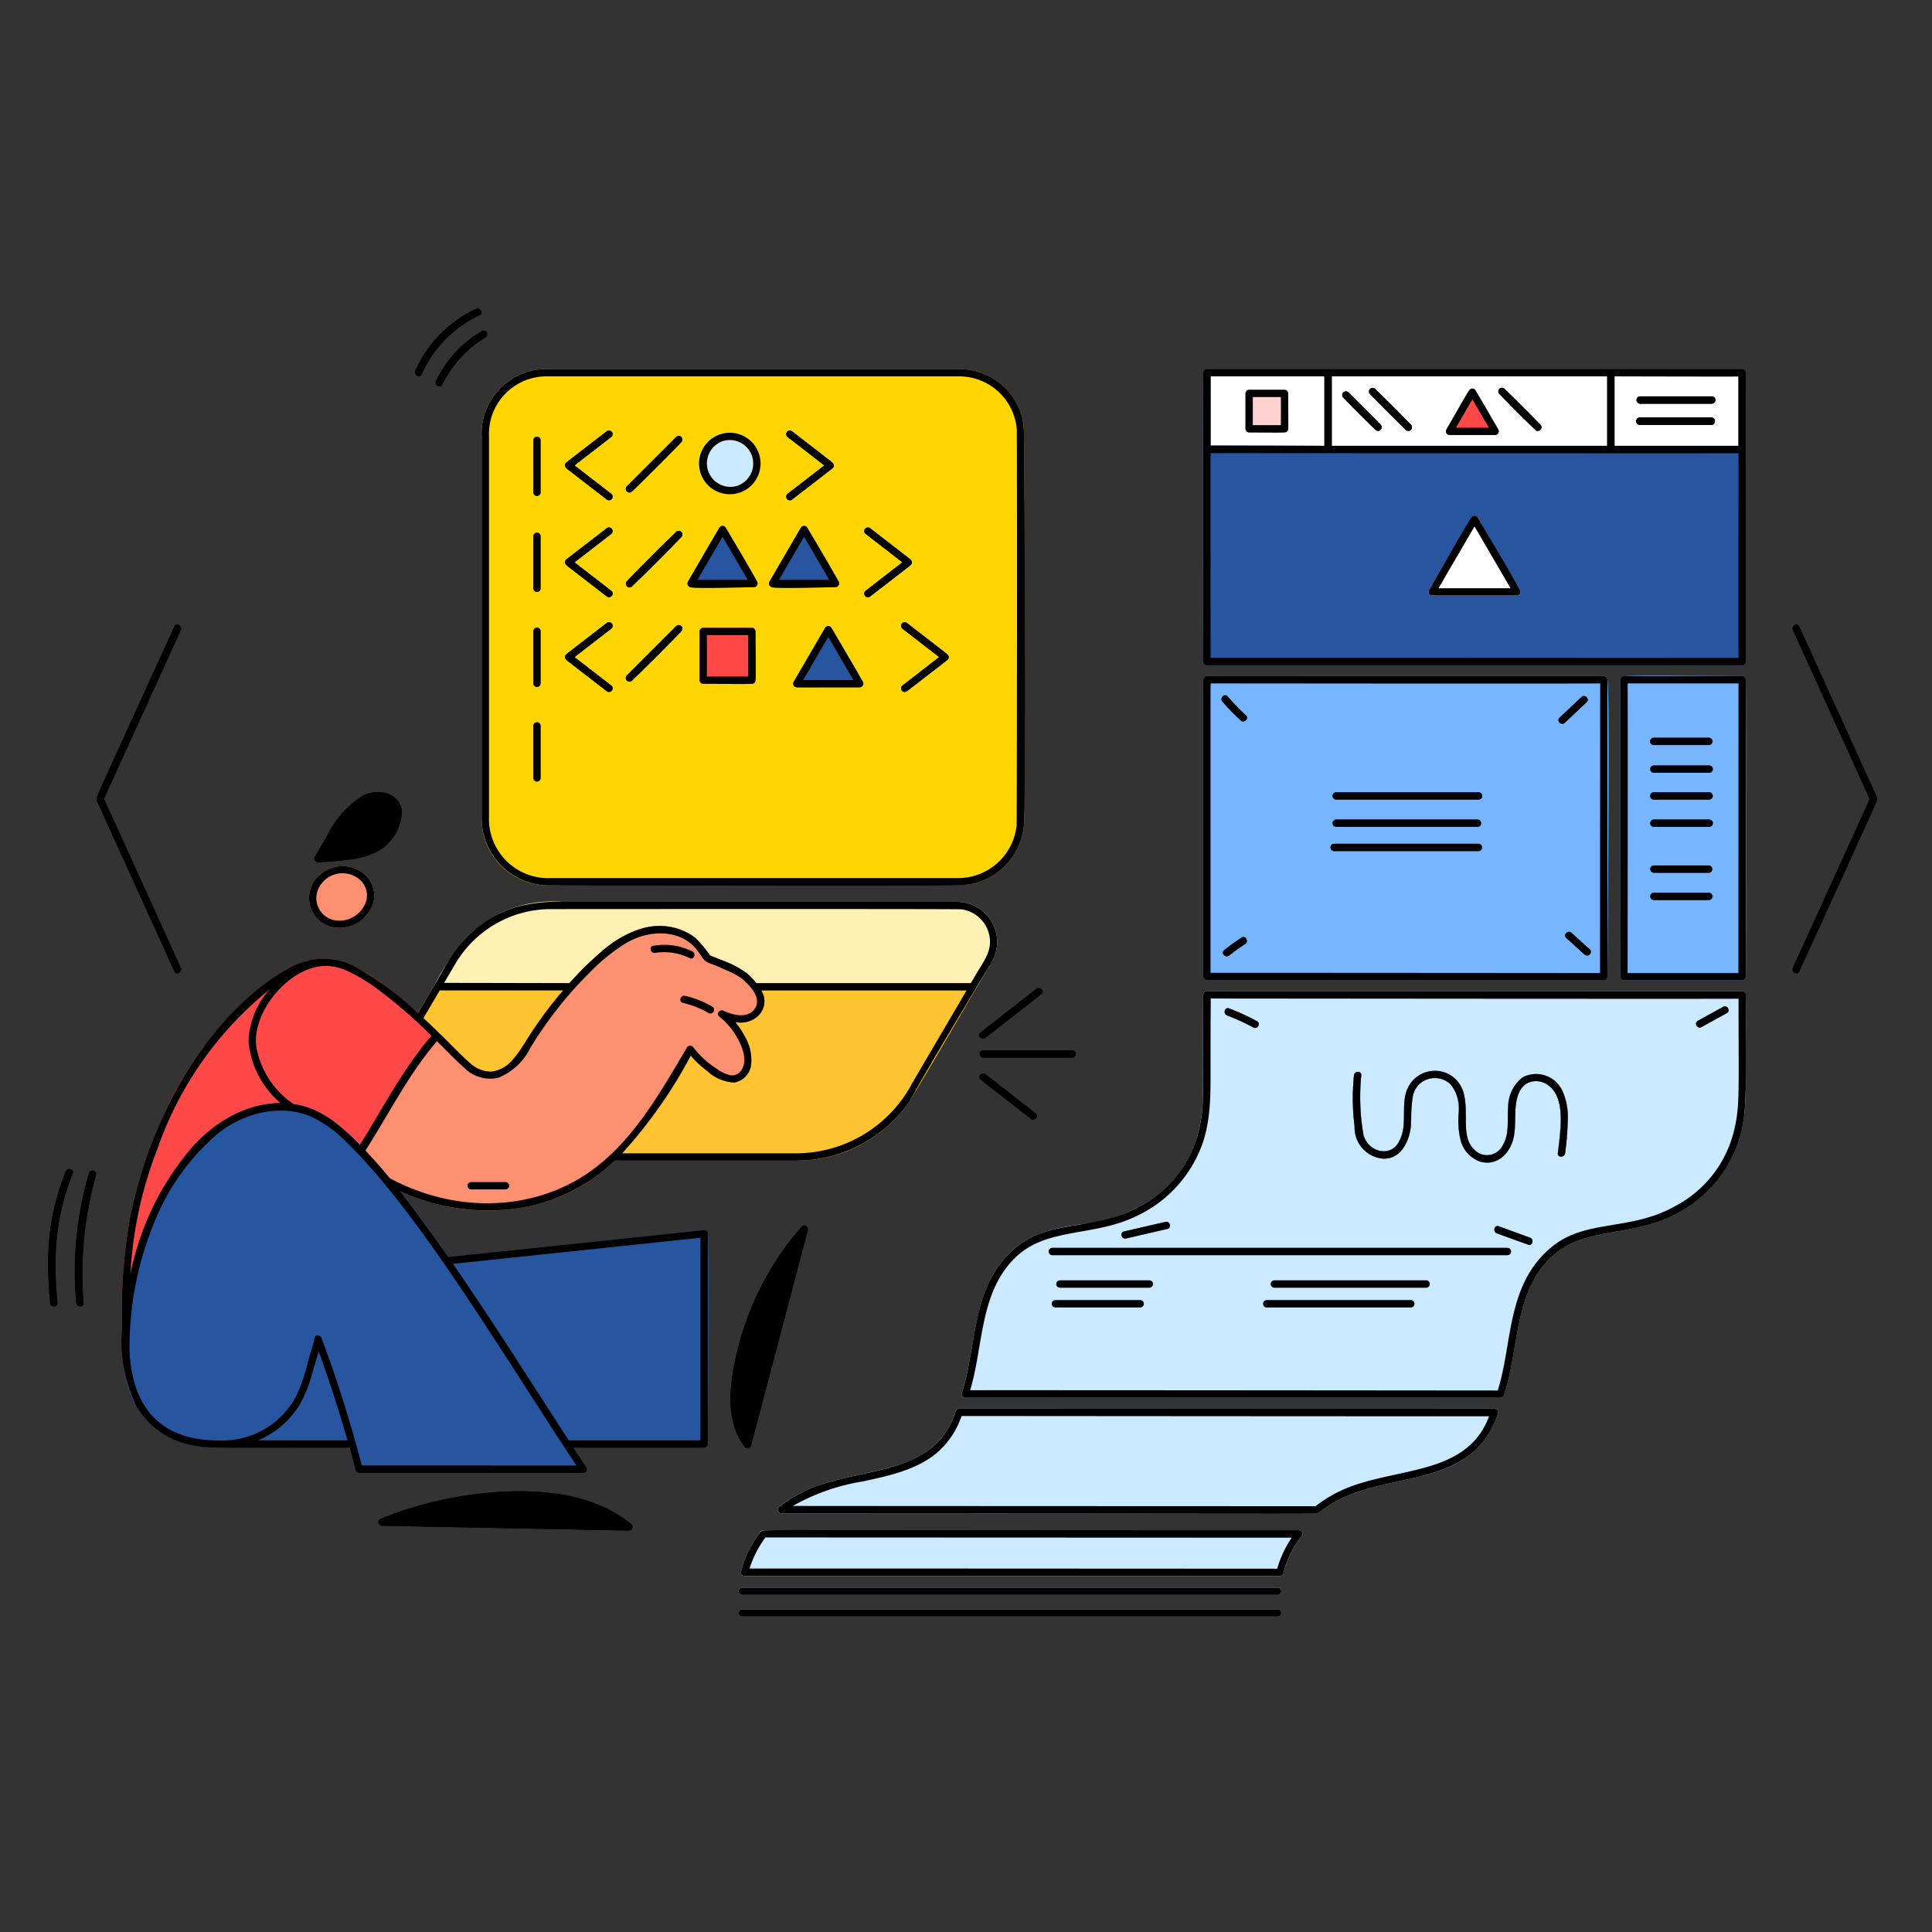 <svg xmlns="http://www.w3.org/2000/svg" width="154" height="154" fill="none"><rect width="100%" height="100%" fill="#333333" stroke="none"/><path fill="#78B5FF" d="M127.837 53.896H96.199a.293.293 0 0 0-.29.29v23.667a.295.295 0 0 0 .29.29h31.638a.294.294 0 0 0 .29-.29c.144-18.43.101-22.612.017-23.57-.008-.102-.012-.392-.307-.388M99.254 75.24q-.658.428-1.272.916c-.289.23-.7-.177-.41-.41q.671-.537 1.389-1.007c.314-.205.603.298.293.5m-.355-17.815q-.77-.71-1.457-1.5c-.244-.28.164-.69.41-.41q.686.791 1.457 1.5c.272.252-.139.661-.41.41m18.96 10.413H106.35a.29.29 0 0 1-.205-.495.3.3 0 0 1 .205-.085h11.509a.29.29 0 0 1 .29.29.289.289 0 0 1-.29.29m-11.352-2.512h11.267a.29.29 0 0 1 .195.49.3.3 0 0 1-.195.09h-11.271a.29.29 0 0 1-.195-.49.3.3 0 0 1 .195-.09zm11.352-1.594h-11.355a.29.29 0 0 1 0-.58h11.351a.29.29 0 0 1 0 .58zm6.459-6.53 1.743-1.639c.272-.255.682.154.41.41l-1.743 1.639c-.279.255-.686-.154-.414-.41zm1.99 18.882-1.458-1.32c-.276-.252.135-.66.41-.41l1.458 1.32c.273.252-.138.66-.414.41zM139.157 54.186a.292.292 0 0 0-.29-.29c-6.732-.049-8.707-.054-9.322 0-.157.013-.391.032-.384.292v23.668a.295.295 0 0 0 .29.29h9.42a.296.296 0 0 0 .29-.29c.029-4.258.026-19.374-.004-23.67m-7.333 16.975h4.407a.29.29 0 0 1 0 .58h-4.407a.29.29 0 0 1 0-.58m4.407-11.775h-4.407a.29.29 0 0 1-.29-.29.29.29 0 0 1 .29-.29h4.407a.29.29 0 0 1 0 .58m0 6.522h-4.407a.29.29 0 0 1-.29-.29.289.289 0 0 1 .29-.29h4.407a.297.297 0 0 1 0 .58m0 3.66h-4.407a.29.29 0 0 1 0-.579h4.407a.29.29 0 0 1 .247.29.294.294 0 0 1-.247.288zm0-5.83h-4.407a.29.29 0 0 1 0-.58h4.407a.29.29 0 1 1 0 .58m0-2.136h-4.407a.29.29 0 0 1-.29-.29.289.289 0 0 1 .29-.29h4.407a.29.29 0 0 1 .237.288.295.295 0 0 1-.237.287z"/><path fill="#CCEAFF" d="M139.157 79.304a.295.295 0 0 0-.29-.29H96.199a.293.293 0 0 0-.29.29c-.055 7.785.105 8.742-.307 10.608a9.17 9.17 0 0 1-4.785 6.254 12.1 12.1 0 0 1-4.665 1.422c-1.753.273-3.576.583-5.005 1.707-3.79 2.984-3.19 7.826-4.494 11.757a.293.293 0 0 0 .28.367h42.668a.295.295 0 0 0 .279-.213c1.21-3.619.762-8.041 3.676-10.922 2.523-2.498 6.223-1.637 9.821-3.407a10.14 10.14 0 0 0 5.161-5.777c.691-2.02.621-4.133.621-6.235-.002-2.706.021-1.747-.002-5.56m-3.827 2.063 2.021-1.114c.326-.181.619.32.292.5l-2.02 1.114c-.327.181-.619-.32-.293-.5m-12.132 5.003a1.59 1.59 0 0 0-1.549.017 1.74 1.74 0 0 0-.667.974c-.537 1.678.254 3.066-.949 4.583a1.94 1.94 0 0 1-2.077.64 2.5 2.5 0 0 1-1.47-1.488c-.557-1.517.267-3.616-.894-4.691a1.84 1.84 0 0 0-1.8-.379c-1.581.486-1.223 2.397-1.326 3.65s-.79 2.786-2.268 2.675a2.48 2.48 0 0 1-2.225-2.547 18 18 0 0 1-.049-4.09c.038-.368.618-.37.58 0a17.5 17.5 0 0 0 .183 4.793c.429 1.381 2.205 1.748 2.824.485.702-1.24.168-2.72.606-4.03a2.385 2.385 0 0 1 2.454-1.581 2.386 2.386 0 0 1 2.149 1.974c.126.81.166 1.632.12 2.45a2.41 2.41 0 0 0 .938 2.054 1.39 1.39 0 0 0 1.919-.418c.676-1.055.405-1.977.518-3.146a2.99 2.99 0 0 1 1.158-2.42 2.305 2.305 0 0 1 2.653.373 2.3 2.3 0 0 1 .537.779c.299.697.436 1.452.402 2.21a27 27 0 0 1-.214 2.685c-.048.366-.624.37-.58 0 .055-.452.108-.905.149-1.358.122-1.363.302-3.418-1.122-4.194m-3.046 13.681H83.878a.29.29 0 0 1-.275-.29.29.29 0 0 1 .275-.29h36.274a.29.29 0 0 1 0 .58m-19.181 3.587h11.47a.29.29 0 0 1 0 .579h-11.47a.29.29 0 0 1-.275-.289.29.29 0 0 1 .275-.29m12.699-.997h-12.085a.3.3 0 0 1-.206-.085.292.292 0 0 1 .206-.495h12.084a.29.29 0 0 1 0 .58zm-29.545.997h6.762a.29.29 0 0 1 0 .579h-6.762a.32.32 0 0 1-.113-.42 2 2 0 0 1 .111-.163zm7.487-.997h-7.124a.29.29 0 0 1-.29-.29.29.29 0 0 1 .29-.29h7.122a.29.29 0 0 1 .29.29.29.29 0 0 1-.29.29zm-2.011-4.48L92.9 97.4c.364-.085.518.474.153.558l-3.299.762c-.364.081-.518-.478-.155-.562zm8.363-17.78q1.15.437 2.232 1.022c.328.178.035.678-.293.5a18 18 0 0 0-2.093-.963c-.344-.134-.194-.694.155-.561zm21.344 17.925c-.348-.127-.197-.69.154-.559l2.493.907c.348.127.197.687-.154.559zM119.113 112.291H76.446a.3.3 0 0 0-.28.212c-.685 2.249-2.274 3.539-4.526 4.254-3.51 1.114-6.645 1.029-9.562 3.387-.203.163-.03.494.205.494 34.272 0 41.181.025 42.542-.014.362-.011.149.051.638-.307 3.553-2.617 8.639-1.895 11.745-4.397a6.52 6.52 0 0 0 2.185-3.261.28.28 0 0 0-.049-.253.29.29 0 0 0-.231-.115M103.526 121.974c-45.868 0-42.753-.071-42.918.143a8.8 8.8 0 0 0-1.54 3.141.29.29 0 0 0 .05.251.29.29 0 0 0 .229.116h42.667a.3.3 0 0 0 .28-.213 8.7 8.7 0 0 1 1.482-3.003c.14-.18-.051-.435-.25-.435"/><path fill="#fff" d="M105.569 35.539V30h-9.08v5.529c.76-.028-2.642.01 9.08.01m-6.291-4.178a.294.294 0 0 1 .29-.29h2.817a.294.294 0 0 1 .29.29v2.818a.293.293 0 0 1-.29.29h-2.817a.295.295 0 0 1-.29-.29zM138.576 35.539V30c-.23.009.964 0-9.886 0v5.538zm-7.841-3.944h5.716a.29.29 0 0 1 .195.49.3.3 0 0 1-.195.09h-5.716a.29.29 0 0 1 0-.58m-.03 1.688h5.716a.29.29 0 0 1 .195.49.3.3 0 0 1-.195.09h-5.716a.29.29 0 0 1 0-.58M128.112 35.539V30H106.15v5.538z"/><path fill="#CCEAFF" d="M101.834 126.552H59.166a.289.289 0 1 0 0 .58h42.668a.29.29 0 0 0 0-.58M101.834 128.278H59.166a.29.29 0 0 0 0 .579h42.668a.289.289 0 0 0 .195-.489.3.3 0 0 0-.195-.09"/><path fill="#2755A0" d="M139.157 29.71a.294.294 0 0 0-.29-.29H96.2a.294.294 0 0 0-.29.29c-.042 5.864 0 23.019 0 23.025a.294.294 0 0 0 .29.29h42.667a.297.297 0 0 0 .29-.29c-.058-8.063.055-15.125 0-23.024m-10.466.29h9.886v5.539h-9.886zm-22.541 0h21.962v5.539H106.15zm-9.66 0h9.08v5.539s-8.6-.028-9.08-.01zm24.419 17.468h-6.752a.29.29 0 0 1-.249-.147.293.293 0 0 1-.001-.289l3.376-5.793a.29.29 0 0 1 .25-.14.29.29 0 0 1 .25.14c.139.24 2.36 4.12 3.376 5.794a.29.29 0 0 1-.003.288.3.3 0 0 1-.247.147"/><path fill="#000" d="M130.735 32.174h5.716a.29.29 0 0 0 .195-.489.3.3 0 0 0-.195-.09h-5.716a.29.29 0 0 0-.195.49.3.3 0 0 0 .195.09M130.705 33.863h5.717a.29.29 0 0 0 .195-.49.3.3 0 0 0-.195-.09h-5.717a.29.29 0 0 0-.195.49.3.3 0 0 0 .195.09"/><path fill="#FFD2D2" d="M102.388 31.074h-2.817a.294.294 0 0 0-.29.29v2.817a.294.294 0 0 0 .29.29c3.087.022 2.888.036 3.022-.086.116-.154.109.194.086-3.02a.293.293 0 0 0-.291-.29"/><path fill="#78B5FF" d="M121.375 85.875a2.99 2.99 0 0 0-1.158 2.42c-.1 1.046.137 2.209-.507 3.127a1.386 1.386 0 0 1-1.908.45c-.154-.095-.9-.531-.958-2.067.046-.819.006-1.64-.12-2.45a2.46 2.46 0 0 0-1.227-1.726 2.385 2.385 0 0 0-3.376 1.332c-.438 1.311.097 2.791-.606 4.03-.619 1.266-2.396.897-2.824-.484a17.6 17.6 0 0 1-.183-4.793c.038-.37-.542-.368-.58 0a18 18 0 0 0 .049 4.09 2.48 2.48 0 0 0 2.225 2.547c1.478.111 2.165-1.43 2.268-2.675s-.255-3.164 1.326-3.65a1.84 1.84 0 0 1 1.801.379c1.167 1.081.325 3.145.893 4.691a2.51 2.51 0 0 0 1.471 1.489c1.605.482 2.742-1.005 2.795-2.723.038-1.199-.097-2.758.897-3.475a1.59 1.59 0 0 1 1.549-.017c1.424.776 1.244 2.83 1.124 4.19a48 48 0 0 1-.149 1.357c-.045.37.532.366.58 0 .117-.89.185-1.784.213-2.685.098-3.266-2.196-4.173-3.595-3.357"/><path fill="#fff" d="M121.159 47.033c-.085-.153-3.267-5.61-3.376-5.793a.292.292 0 0 0-.5 0 967 967 0 0 0-3.376 5.793.293.293 0 0 0 .106.396.3.3 0 0 0 .144.04h6.752a.3.3 0 0 0 .25-.436"/><path fill="#FF4848" d="m119.434 34.238-1.821-3.125c-.102-.168-.354-.23-.532.045-.153.237-.558.931-1.789 3.08a.293.293 0 0 0 .106.395q.067.04.144.041h3.641a.3.3 0 0 0 .251-.436"/><path fill="#2755A0" d="M106.504 63.733h11.351a.29.29 0 0 0 0-.58h-11.351a.29.29 0 0 0 0 .58M106.503 65.908h11.271a.29.29 0 0 0 .195-.49.3.3 0 0 0-.195-.09h-11.271a.29.29 0 0 0 0 .58M106.342 67.839h11.509a.29.29 0 1 0 0-.58h-11.509a.29.29 0 0 0-.29.29.29.29 0 0 0 .29.29M124.724 57.613l1.743-1.639c.272-.255-.138-.665-.41-.41l-1.743 1.64c-.272.255.135.665.41.41M124.848 74.764l1.458 1.322c.275.25.69-.158.41-.41l-1.458-1.321c-.273-.25-.687.158-.41.41M98.899 57.426c.275.252.686-.154.41-.41q-.77-.709-1.457-1.5c-.246-.282-.654.13-.41.41q.686.791 1.457 1.5M97.982 76.157q.615-.488 1.272-.916c.31-.204.02-.706-.294-.501q-.717.47-1.388 1.007c-.291.233.12.64.41.41M136.231 58.806h-4.407a.29.29 0 0 0-.29.29.29.29 0 0 0 .29.29h4.407a.293.293 0 0 0 0-.58M136.231 61.017h-4.407a.29.29 0 0 0-.29.29.29.29 0 0 0 .29.29h4.407a.29.29 0 0 0 0-.58M136.23 63.154h-4.407a.29.29 0 0 0-.195.489.3.3 0 0 0 .195.09h4.407a.29.29 0 0 0 .282-.175.3.3 0 0 0 0-.23.29.29 0 0 0-.282-.175M136.231 65.327h-4.407a.29.29 0 0 0-.29.29.29.29 0 0 0 .29.29h4.407a.29.29 0 0 0 0-.58M136.23 68.988h-4.407a.29.29 0 0 0 0 .58h4.407a.291.291 0 0 0 .181-.483.3.3 0 0 0-.181-.097M136.23 71.161h-4.407a.29.29 0 0 0-.195.49.3.3 0 0 0 .195.09h4.407a.296.296 0 0 0 0-.58"/><path fill="#FFD500" d="M81.636 64.27c0-30.798.09-29.77-.153-30.97a5.195 5.195 0 0 0-4.988-3.88H43.722a5.154 5.154 0 0 0-5.33 5.366v30.372a5.32 5.32 0 0 0 5.534 5.416c34.78-.47 32.58.053 33.435-.096a5.254 5.254 0 0 0 4.269-4.882c.028-.44.006-.886.006-1.326"/><path fill="#FFF0B3" d="M76.281 71.887H44.797a9.57 9.57 0 0 0-7.662 2.88 19.8 19.8 0 0 0-2.502 3.744c-.022.084.027-.123.258-.143h10.5q1.21-1.352 2.582-2.537c2.889-2.514 5.722-2.446 7.443-1.078q.65.65 1.18 1.404c.124.07.063.018.92.384.727.249 1.411.606 2.031 1.059q.406.353.742.771h17.258a.296.296 0 0 1 .261.419c.4-.682.793-1.366 1.199-2.044a3.182 3.182 0 0 0-2.726-4.859"/><path fill="#FFC431" d="M77.55 78.368H60.29q.219.271.384.58c.78 1.24-.3 2.816-2.065 2.527q.436.519.747 1.12c.42.691.599 1.5.51 2.303a1.62 1.62 0 0 1-1.335 1.385 3.3 3.3 0 0 1-2.118-.884 8 8 0 0 1-1.355-1.263A35 35 0 0 1 49 92.51h14.543a10.84 10.84 0 0 0 8.765-4.463c.746-1.045 4.812-8.133 5.494-9.245a.295.295 0 0 0-.254-.434M34.89 78.367a.34.34 0 0 0-.263.162c-.056.077.073-.135-1.315 2.231.23.206 1.626 1.503 1.683 1.59.193.122 1.553 1.592 2.522 2.44.452.4 1.034.626 1.638.635 2.277-.3 2.214-2.588 6.236-7.06-13.884-.003-9.732-.062-10.501.002"/><path fill="#78B5FF" d="M91.61 102.058h-7.124a.29.29 0 0 0-.29.29.29.29 0 0 0 .29.29h7.124a.29.29 0 0 0 .29-.29.29.29 0 0 0-.29-.29M90.886 103.634h-6.763a.29.29 0 0 0 0 .58h6.763a.29.29 0 0 0 0-.58M120.153 99.468H83.878a.29.29 0 0 0 0 .579h36.275a.291.291 0 0 0 .195-.489.3.3 0 0 0-.195-.09M113.669 102.057h-12.085a.29.29 0 0 0 0 .58h12.085a.287.287 0 0 0 .3-.29.286.286 0 0 0-.3-.29M112.44 103.634h-11.469a.3.3 0 0 0-.196.09.292.292 0 0 0 .196.49h11.47a.28.28 0 0 0 .215-.08.288.288 0 0 0-.099-.482.3.3 0 0 0-.116-.018zM89.753 98.717l3.3-.762c.363-.084.209-.643-.154-.559l-3.3.762c-.363.084-.21.643.154.559M121.959 98.654l-2.493-.907c-.351-.127-.503.432-.154.56l2.493.906c.351.128.502-.432.154-.559M97.81 80.937q1.08.413 2.095.963c.327.178.62-.322.292-.5q-1.081-.585-2.232-1.021c-.35-.133-.5.427-.154.558M137.35 80.256l-2.02 1.114c-.327.18-.034.681.293.5l2.02-1.114c.327-.183.034-.684-.293-.5"/><path fill="#000" d="M109.641 34.263a.289.289 0 0 0 .485-.208.29.29 0 0 0-.076-.202 109 109 0 0 0-2.576-2.576.29.29 0 0 0-.4.009.29.29 0 0 0-.01.4 107 107 0 0 0 2.577 2.577M112.054 34.263a.29.29 0 0 0 .411-.41q-1.406-1.452-2.858-2.858a.29.29 0 0 0-.401.01.29.29 0 0 0-.009.4q1.404 1.451 2.857 2.858M122.377 34.263a.29.29 0 0 0 .411-.41 124 124 0 0 0-2.858-2.858.29.29 0 0 0-.411.41q1.4 1.451 2.858 2.858"/><path fill="#2755A0" d="M60.352 46.366c-.7-1.277-2.404-4.13-2.509-4.306a.292.292 0 0 0-.5 0 534 534 0 0 0-2.508 4.306.291.291 0 0 0 .253.437h5.016a.3.3 0 0 0 .248-.437M66.851 46.366c-.7-1.277-2.403-4.13-2.508-4.306a.293.293 0 0 0-.5 0 592 592 0 0 0-2.51 4.306.292.292 0 0 0 .251.435h5.014a.3.3 0 0 0 .286-.29.3.3 0 0 0-.033-.145"/><path fill="#FF4848" d="M59.932 50.042h-3.883a.294.294 0 0 0-.289.29v3.881a.294.294 0 0 0 .29.29c4.143.03 3.989.042 4.1-.104.105-.112.1.077.072-4.066a.293.293 0 0 0-.29-.291"/><path fill="#2755A0" d="M68.78 54.35c-.7-1.276-2.403-4.129-2.508-4.304a.292.292 0 0 0-.5 0 533 533 0 0 0-2.509 4.305.292.292 0 0 0 .25.436h5.018a.3.3 0 0 0 .25-.436"/><path fill="#000" d="m53.9 49.905-3.938 3.937a.29.29 0 0 0 .41.41 165 165 0 0 0 3.938-3.937.29.29 0 0 0-.41-.41M53.9 34.828l-3.938 3.938a.29.29 0 0 0 .41.41 161 161 0 0 0 3.937-3.938.29.29 0 0 0-.41-.41M53.9 42.397a165 165 0 0 0-3.938 3.937.291.291 0 0 0 .41.41 165 165 0 0 0 3.938-3.938.29.29 0 0 0-.41-.41"/><path fill="#FF4848" d="M42.511 35.093v4.16a.29.29 0 0 0 .58 0v-4.16a.29.29 0 0 0-.58 0M42.511 42.746v4.16a.29.29 0 0 0 .58 0v-4.16a.29.29 0 0 0-.58 0M42.511 50.316v4.16a.29.29 0 0 0 .58 0v-4.16a.29.29 0 0 0-.58 0M42.511 57.858v4.16a.29.29 0 0 0 .58 0v-4.16a.29.29 0 0 0-.58 0"/><path fill="#2755A0" d="M56.123 98.05c-.811.091-18.337 1.936-20.409 2.143 3.487 5.294 7.148 10.829 9.994 15.202h10.415a.294.294 0 0 0 .29-.289c.101-12.303.067-15.622.024-16.532-.014-.268-.044-.574-.314-.523M25.396 107.719c-.145.52-.321 1.032-.46 1.548a10.7 10.7 0 0 1-1.075 2.723 7.21 7.21 0 0 1-6.143 3.399c.13.013-1.15.006 10.144.006-.625-2.257-1.497-4.986-2.466-7.676"/><path fill="#000" d="M63.906 97.77a23.44 23.44 0 0 0-5.525 11.854c-.291 1.97-.27 4.095.998 5.739a.29.29 0 0 0 .278.074.3.3 0 0 0 .206-.201c.153-.571 4.527-17.174 4.527-17.187.07-.263-.287-.505-.484-.279M50.337 121.509c-2.54-2.111-5.933-2.671-9.146-2.631-3.709.048-7.377.784-10.818 2.17a.29.29 0 0 0-.201.317.29.29 0 0 0 .278.252c.653.018 19.67.384 19.682.384a.294.294 0 0 0 .206-.492"/><path fill="#FF4848" d="M34.986 82.335c-2.071-2.019-6.237-5.995-9.136-5.908a5.3 5.3 0 0 0-2.584.614c-3.329 1.752-7.642 6.025-10.323 12.046a39 39 0 0 0-2.573 7.926 44 44 0 0 0-.651 8.928 5 5 0 0 0 0 .815c.029-1.75.255-3.492.674-5.192 1.06-4.408 2.346-6.884 4.428-9.514s5.24-4.532 8.578-4.042c2.219.325 3.754 1.713 5.31 3.276 1.81-2.833 3.488-6.18 5.89-8.925a.29.29 0 0 1 .395-.01z"/><path fill="#FC9070" d="M59.296 81.49a1.676 1.676 0 0 0 1.375-2.542 5 5 0 0 0-1.121-1.352 11.3 11.3 0 0 0-2.927-1.423c-.537-.603-.976-1.624-2.493-2.114a5 5 0 0 0-3.07-.013 8.9 8.9 0 0 0-3.08 1.785 31 31 0 0 0-5.04 5.627c-1.504 2.148-2.024 3.737-3.777 3.967a2.53 2.53 0 0 1-1.638-.635c-.816-.713-2.4-2.363-2.522-2.44a.29.29 0 0 0-.394.01c-2.409 2.751-4.062 6.061-5.891 8.924a42 42 0 0 1 3.163 3.663c4.81 2.212 10.675 2.148 15.142-.844 3.398-2.278 6.065-6.377 8.04-9.963.4.472.856.895 1.355 1.263.578.538 1.329.852 2.118.884a1.62 1.62 0 0 0 1.335-1.385 3.66 3.66 0 0 0-.51-2.302c-.828-1.593-1.144-.99-.065-1.11"/><path fill="#FF4848" d="M52.224 75.951a4.62 4.62 0 0 1 2.779.432c.347.136.498-.424.153-.559a5 5 0 0 0-3.086-.431c-.367.062-.211.62.154.558M54.44 79.94c.719.167 1.41.44 2.048.81a.29.29 0 0 0 .293-.5 7.2 7.2 0 0 0-2.187-.869c-.364-.08-.52.479-.155.56"/><path fill="#2755A0" d="M46.739 116.965c-.35-.518-10.895-16.589-11.024-16.772a76 76 0 0 0-6.84-8.747c-1.93-1.97-3.742-3.54-6.512-3.522-3.022.022-5.698 1.798-7.54 4.122a21.25 21.25 0 0 0-4.143 8.377c-.966 3.597-1.67 8.524.22 11.721a6.56 6.56 0 0 0 4.702 3.101c3 .453 4.947-.158 6.468-1.304 1.628-1.228 2.323-2.652 2.863-4.68.138-.516.315-1.029.46-1.548 1.63 4.518 2.366 7.3 2.948 9.47a.3.3 0 0 0 .104.153c.05.039.112.06.175.06H46.49a.3.3 0 0 0 .141-.041.292.292 0 0 0 .109-.39"/><path fill="#FF4848" d="M37.555 94.806h2.737a.29.29 0 0 0 0-.579h-2.737a.29.29 0 0 0 0 .58"/><path fill="#FC9070" d="M29.303 69.945a2.7 2.7 0 0 0-4.563.934 2.4 2.4 0 0 0 1.807 3.038 2.86 2.86 0 0 0 2.788-1.127 2.25 2.25 0 0 0-.032-2.846"/><path fill="#000" d="M32.026 64.686c-.106-1.438-1.832-1.925-3.129-1.248a7.66 7.66 0 0 0-2.839 3.222c-.307.555-.653 1.086-.964 1.638a.292.292 0 0 0 .25.436 35 35 0 0 0 2.524-.22 6.7 6.7 0 0 0 1.912-.504 3.71 3.71 0 0 0 2.246-3.324M13.906 77.435c.153.34.654.046.5-.292-.697-1.534-6.044-13.323-6.121-13.46.041-.098 2.609-5.74 6.121-13.455.154-.337-.346-.632-.5-.292-.71 1.547-5.963 13.022-6.169 13.555a.63.63 0 0 0 .077.549c.045.103 6.017 13.23 6.092 13.395M45.79 52.378l2.953-2.286a.29.29 0 0 0 0-.41.295.295 0 0 0-.41 0s-3.108 2.392-3.21 2.484c-.23.245.008.428.185.566l3.03 2.341a.3.3 0 0 0 .409 0 .29.29 0 0 0 0-.41q-1.484-1.143-2.957-2.285M45.79 44.824l2.953-2.285a.29.29 0 0 0 0-.41.295.295 0 0 0-.41 0c-.962.744-3.108 2.392-3.21 2.484-.23.244.008.429.185.566l3.03 2.34a.297.297 0 0 0 .409 0 .29.29 0 0 0 0-.409zM45.79 37.098l2.953-2.286a.29.29 0 0 0 0-.41.295.295 0 0 0-.41 0c-.962.745-3.108 2.393-3.21 2.485-.23.244.008.428.185.566l3.03 2.341a.3.3 0 0 0 .41 0 .29.29 0 0 0 0-.41zM75.344 52.02 72.32 49.68a.3.3 0 0 0-.41 0 .29.29 0 0 0 0 .41l2.954 2.285-2.954 2.286a.29.29 0 0 0 0 .41.295.295 0 0 0 .41 0s3.109-2.392 3.21-2.484c.227-.242-.008-.425-.185-.566M72.597 45.034c.23-.245-.007-.43-.184-.566l-3.026-2.342a.3.3 0 0 0-.41 0 .29.29 0 0 0 0 .41l2.954 2.286-2.955 2.288a.29.29 0 0 0 0 .41.296.296 0 0 0 .41 0c.963-.747 3.11-2.394 3.211-2.487M65.71 37.098l-2.955 2.285a.29.29 0 0 0 0 .411.296.296 0 0 0 .41 0c.962-.745 3.109-2.392 3.21-2.484.23-.245-.008-.43-.185-.567l-3.025-2.34a.3.3 0 0 0-.41 0 .29.29 0 0 0 0 .41zM143.416 49.932c-.154-.34-.654-.045-.501.292.698 1.535 6.046 13.323 6.122 13.464-.384.91-3.474 7.635-6.122 13.455-.153.337.346.632.501.292.707-1.554 5.963-13.026 6.168-13.559a.63.63 0 0 0-.076-.548z"/><path fill="#CCEAFF" d="M59.015 34.648a2.45 2.45 0 1 0-1.686 4.6 2.45 2.45 0 0 0 1.686-4.6"/><path fill="#000" d="M38.41 26.394a9.12 9.12 0 0 0-3.653 3.97c-.163.333.337.628.5.292a9.1 9.1 0 0 1 3.445-3.764.29.29 0 0 0-.292-.5zM37.93 24.63a9.83 9.83 0 0 0-4.82 4.91c-.154.338.35.633.5.293a9.38 9.38 0 0 1 4.612-4.71c.338-.155.044-.655-.292-.494M7.09 93.516a27.6 27.6 0 0 0-1.014 10.341c.032.368.614.372.58 0-.258-3.428.08-6.875.997-10.188a.29.29 0 0 0-.56-.153zM5.239 93.38c-1.447 3.647-1.588 6.68-1.243 10.477.033.368.614.372.579 0-.42-4.633.069-7.402 1.223-10.323.137-.348-.423-.498-.56-.154M85.452 83.72h-7.078a.29.29 0 0 0 0 .58h7.078a.29.29 0 0 0 .305-.29.29.29 0 0 0-.305-.29M82.598 78.826l-4.456 3.489c-.294.23.119.638.41.41l4.456-3.489c.294-.23-.12-.638-.41-.41M78.579 85.645c-.29-.23-.704.18-.41.41l3.978 3.11c.29.23.703-.18.41-.41a2238 2238 0 0 1-3.978-3.11M96.2 78.144h31.638a.294.294 0 0 0 .29-.29V54.186a.294.294 0 0 0-.29-.29H96.201a.295.295 0 0 0-.29.29v23.667a.294.294 0 0 0 .29.29m.29-22.99c0-.221.012-.452.008-.678 0 0 29.856.032 31.051 0 0 0-.011 22.857-.008 23.084 0 0-30.722-.025-31.05-.014zM129.448 53.896a.295.295 0 0 0-.29.29v23.667a.295.295 0 0 0 .29.29h9.42a.294.294 0 0 0 .29-.29V54.186a.294.294 0 0 0-.29-.29zm9.12 23.668h-8.83s.024-22.217 0-23.088h8.838zM138.869 79.014H96.201a.294.294 0 0 0-.29.29c-.054 7.806.111 8.767-.307 10.608a9.23 9.23 0 0 1-4.784 6.254c-3.472 1.949-7.006 1.03-9.668 3.13-3.823 3.008-3.198 7.845-4.494 11.756a.293.293 0 0 0 .28.367h42.667a.3.3 0 0 0 .28-.213c1.21-3.619.762-8.041 3.676-10.922 2.539-2.512 6.318-1.642 9.821-3.407a10.1 10.1 0 0 0 5.162-5.778c.737-2.19.621-3.734.621-11.795a.293.293 0 0 0-.296-.29m-.6 10.895a9.24 9.24 0 0 1-4.785 6.255c-3.472 1.948-7.006 1.03-9.668 3.129-3.759 2.961-3.222 7.708-4.429 11.544 0 0-41.612-.038-42.055-.021 1.06-3.543.747-7.755 3.558-10.535 2.54-2.512 6.317-1.64 9.82-3.406a10.1 10.1 0 0 0 5.162-5.778c.68-2.024.62-4.132.62-6.235 0-5.72.037-4.592.007-5.27 0 0 41.606.042 42.081.014-.001 7.305.11 8.462-.311 10.306zM119.188 112.3c-.058-.015-14.491-.009-42.737-.009a.3.3 0 0 0-.279.212c-1.485 4.763-6.486 4.461-10.634 5.803a10.5 10.5 0 0 0-3.453 1.838c-.202.164-.028.495.205.495 33.397 0 40.627.043 42.244.008.634-.014.558-.057.628-.094 3.562-2.9 8.743-2.035 12.053-4.635a6.64 6.64 0 0 0 2.185-3.26.3.3 0 0 0 .008-.115.3.3 0 0 0-.22-.243m-10.986 6.006c-1.209.38-2.339.974-3.338 1.753 0 0-41.387-.014-41.663-.021a16.6 16.6 0 0 1 5.606-1.958c1.988-.435 4.1-.876 5.738-2.162a6.74 6.74 0 0 0 2.105-3.048s41.606.033 42.046.021c-1.628 4.364-6.427 4.099-10.494 5.415M103.527 121.973c-34.235 0-40.956-.049-42.338.013-.46.021-.53.064-.559.112a8.6 8.6 0 0 0-1.561 3.159.294.294 0 0 0 .28.367h42.667a.293.293 0 0 0 .279-.212 8.3 8.3 0 0 1 1.482-3.003c.139-.184-.051-.436-.25-.436m-1.724 3.069s-41.61-.024-42.056-.013a8.4 8.4 0 0 1 1.264-2.478s41.561.019 41.952.017a8.7 8.7 0 0 0-1.16 2.477zM96.2 53.025h42.668a.296.296 0 0 0 .291-.29V29.71a.294.294 0 0 0-.291-.29H96.201a.295.295 0 0 0-.29.29v23.024a.294.294 0 0 0 .29.29M128.693 30s9.407.027 9.886.01v5.528h-9.886zm-22.54 0h21.961v5.538h-21.961zm-9.661 0h9.08v5.538s-8.6-.028-9.08-.01zm.01 6.118s41.598.028 42.077.01c0 0-.017 15.72 0 16.316 0 0-41.604-.028-42.084-.009-.003-18.71-.007-15.54.006-16.316M101.836 126.552H59.168a.289.289 0 1 0 0 .58h42.668a.29.29 0 0 0 .29-.29.29.29 0 0 0-.29-.29M101.836 128.278H59.168a.29.29 0 0 0-.29.29.29.29 0 0 0 .29.29h42.668a.29.29 0 0 0 .29-.29.29.29 0 0 0-.29-.29"/><path fill="#000" d="M136.453 31.595h-5.715a.29.29 0 0 0 0 .58h5.715a.29.29 0 0 0 0-.58M136.421 33.284h-5.717a.29.29 0 0 0 0 .58h5.717a.29.29 0 0 0 .195-.49.3.3 0 0 0-.195-.09M99.572 34.469c2.992.02 2.92.041 3.035-.105.103-.109.093.042.072-3.003a.291.291 0 0 0-.29-.29h-2.817a.294.294 0 0 0-.29.29v2.818a.294.294 0 0 0 .29.29m.29-2.819h2.237v2.239h-2.238zM121.376 85.875a2.99 2.99 0 0 0-1.157 2.42c-.111 1.15.147 2.112-.508 3.127a1.396 1.396 0 0 1-1.908.45c-2.013-1.246.213-4.813-2.306-6.243a2.388 2.388 0 0 0-3.376 1.333c-.461 1.322.103 2.777-.606 4.03-.618 1.263-2.395.9-2.824-.485a17.4 17.4 0 0 1-.183-4.793c.038-.37-.542-.368-.58 0-.14 1.36-.124 2.733.049 4.09a2.484 2.484 0 0 0 2.225 2.547c1.479.09 2.165-1.43 2.268-2.675a16.5 16.5 0 0 1 .142-2.285 1.793 1.793 0 0 1 2.145-1.422c.314.067.604.218.839.436a3.1 3.1 0 0 1 .674 2.383c-.07.776.005 1.56.22 2.308a2.48 2.48 0 0 0 1.471 1.488c1.381.415 2.515-.698 2.725-2.11.238-1.343-.216-3.234.966-4.087a1.6 1.6 0 0 1 1.55-.016c1.638.896 1.228 3.573.975 5.546-.045.37.537.367.58 0q.19-1.336.212-2.685a5 5 0 0 0-.4-2.21 2.31 2.31 0 0 0-1.345-1.273 2.3 2.3 0 0 0-1.848.126M114.021 47.43c.094.054-.395.038 6.889.038a.3.3 0 0 0 .243-.15.3.3 0 0 0 .007-.286c-.943-1.716-3.236-5.554-3.376-5.793a.29.29 0 0 0-.295-.138.3.3 0 0 0-.107.04c-.096.059.136-.402-3.473 5.891a.292.292 0 0 0 .024.324q.037.046.088.075m3.514-5.47 2.871 4.929h-5.743c.231-.393 2.642-4.536 2.872-4.928M117.615 31.113a.292.292 0 0 0-.402-.099c-.094.058-.02-.096-1.919 3.223a.292.292 0 0 0 .25.435h3.642a.3.3 0 0 0 .244-.15.3.3 0 0 0 .006-.285zm-1.567 2.982 1.316-2.26 1.317 2.26zM106.504 63.733h11.352a.29.29 0 0 0 0-.58h-11.352a.29.29 0 0 0-.195.49.3.3 0 0 0 .195.09M106.504 65.908h11.271a.29.29 0 0 0 0-.58h-11.272a.29.29 0 0 0-.195.49.3.3 0 0 0 .195.09zM106.343 67.838h11.509a.29.29 0 0 0 .195-.489.3.3 0 0 0-.195-.09h-11.509a.29.29 0 0 0 0 .58M124.725 57.613l1.744-1.639c.272-.255-.138-.665-.41-.41l-1.743 1.64c-.273.255.135.664.409.409M124.85 74.765l1.458 1.32c.276.25.691-.157.41-.409l-1.458-1.321c-.272-.25-.687.159-.41.41M98.9 57.426c.275.252.686-.154.411-.41q-.771-.709-1.458-1.5c-.245-.282-.653.13-.41.41a19 19 0 0 0 1.457 1.5M98.962 74.74q-.719.47-1.388 1.007c-.292.23.121.64.41.41q.614-.488 1.271-.916c.31-.203.02-.705-.293-.501M131.824 59.386h4.407a.294.294 0 0 0 0-.58h-4.407a.29.29 0 0 0-.205.495.3.3 0 0 0 .205.085M136.232 61.017h-4.407a.29.29 0 0 0-.195.49.3.3 0 0 0 .195.09h4.407a.3.3 0 0 0 .215-.08.29.29 0 0 0 .09-.21.288.288 0 0 0-.305-.29M131.824 63.733h4.407a.291.291 0 0 0 .206-.495.3.3 0 0 0-.206-.085h-4.407a.29.29 0 0 0-.205.495.3.3 0 0 0 .205.085M131.825 65.908h4.407a.291.291 0 1 0 0-.581h-4.407a.29.29 0 0 0-.276.29.29.29 0 0 0 .276.29M136.232 68.988h-4.407a.29.29 0 0 0-.195.49.3.3 0 0 0 .195.09h4.407a.295.295 0 0 0 .253-.29.295.295 0 0 0-.253-.29M136.232 71.161h-4.407a.29.29 0 0 0-.195.49.3.3 0 0 0 .195.09h4.407a.296.296 0 0 0 0-.58M38.394 34.786v30.372a5.366 5.366 0 0 0 5.533 5.416c29.301.047 32.581.053 33.436-.096a5.26 5.26 0 0 0 4.268-4.882c.015-.242.144-3.864.01-30.276a10.3 10.3 0 0 0-.154-2.02 5.196 5.196 0 0 0-4.987-3.88H43.723a5.156 5.156 0 0 0-5.33 5.366m5.14-4.785h32.967a4.604 4.604 0 0 1 4.55 4.256c.024.383.023 31.176-.022 31.604a4.697 4.697 0 0 1-4.67 4.133H43.888a4.723 4.723 0 0 1-4.91-4.532c-.005-.14 0-.282 0-.422V34.746A4.584 4.584 0 0 1 43.536 30zM91.612 102.058h-7.124a.29.29 0 0 0-.29.29.29.29 0 0 0 .29.29h7.124a.29.29 0 0 0 .29-.29.29.29 0 0 0-.29-.29M90.887 103.634h-6.762a.29.29 0 0 0 0 .58h6.761a.29.29 0 0 0 0-.58M120.155 99.468H83.88a.29.29 0 0 0 0 .58h36.275a.29.29 0 0 0 .205-.495.3.3 0 0 0-.205-.085M113.671 102.058h-12.084a.29.29 0 0 0-.205.085.288.288 0 0 0 .205.495h12.084a.3.3 0 0 0 .277-.177.293.293 0 0 0-.162-.385.3.3 0 0 0-.115-.018M112.441 103.634h-11.469a.29.29 0 0 0 0 .58h11.471a.3.3 0 0 0 .115-.018.28.28 0 0 0 .166-.158.28.28 0 0 0 0-.228.28.28 0 0 0-.166-.158.3.3 0 0 0-.115-.018zM89.754 98.717l3.3-.762c.363-.084.209-.642-.154-.559l-3.3.762c-.363.084-.21.643.154.559M121.96 98.654l-2.493-.907c-.352-.127-.503.432-.154.559l2.493.907c.351.128.502-.432.154-.559M97.813 80.938a17 17 0 0 1 2.094.962c.328.178.621-.322.292-.5q-1.082-.585-2.231-1.022c-.35-.132-.5.428-.155.56M137.353 80.256l-2.02 1.114c-.327.18-.035.681.292.5l2.02-1.114c.327-.183.035-.683-.292-.5M107.475 31.277a.29.29 0 0 0-.41.41q1.266 1.308 2.576 2.576a.29.29 0 0 0 .406-.003.3.3 0 0 0 .086-.203.3.3 0 0 0-.082-.204 109 109 0 0 0-2.576-2.576M109.608 30.997a.289.289 0 0 0-.485.208.3.3 0 0 0 .075.202l2.858 2.858a.29.29 0 0 0 .41-.41q-1.404-1.455-2.858-2.858M119.929 30.997a.29.29 0 0 0-.411.41q1.405 1.454 2.859 2.858a.29.29 0 0 0 .318.053.291.291 0 0 0 .092-.463z"/><path fill="#000" d="M54.948 46.764c.097.055-.276.18 5.155.037a.3.3 0 0 0 .251-.435c-.701-1.277-2.405-4.129-2.509-4.306a.293.293 0 0 0-.401-.098c-.098.058.093-.23-2.609 4.404a.29.29 0 0 0 .113.398m2.647-3.982 2.004 3.44h-4.008zM61.445 46.764c.097.055-.274.18 5.156.037a.298.298 0 0 0 .25-.435c-.7-1.277-2.405-4.129-2.508-4.306a.293.293 0 0 0-.402-.098c-.108.065.066-.169-2.608 4.404a.29.29 0 0 0 .112.398m2.648-3.982 2.004 3.44H62.09zM59.933 50.042h-3.882a.294.294 0 0 0-.29.29v3.881a.294.294 0 0 0 .29.29c4.36.03 3.948.032 4.086-.086.124-.132.115.12.086-4.085a.294.294 0 0 0-.29-.29m-.29 3.881h-3.299v-3.299h3.3zM65.773 50.045l-2.508 4.306a.293.293 0 0 0 .11.398c.103.058-.222.038 5.157.038a.3.3 0 0 0 .25-.436s-2.405-4.13-2.509-4.306a.292.292 0 0 0-.5 0m-1.754 4.162 2.004-3.44 2.005 3.44zM53.902 49.905l-3.937 3.937a.29.29 0 0 0 .41.41 160 160 0 0 0 3.937-3.937.29.29 0 0 0-.41-.41M50.375 39.176a159 159 0 0 0 3.937-3.938.29.29 0 0 0-.41-.41l-3.937 3.938a.29.29 0 0 0 .41.41M50.375 46.744a166 166 0 0 0 3.937-3.938.29.29 0 0 0-.41-.41 170 170 0 0 0-3.937 3.937.29.29 0 0 0 .41.41M42.813 39.532a.29.29 0 0 0 .28-.28v-4.159a.29.29 0 0 0-.58 0v4.16a.29.29 0 0 0 .3.279M42.813 47.187a.29.29 0 0 0 .28-.28v-4.161a.29.29 0 0 0-.58 0v4.16a.29.29 0 0 0 .3.28M42.814 54.755a.29.29 0 0 0 .279-.28v-4.16a.29.29 0 0 0-.58 0v4.16a.29.29 0 0 0 .301.28M42.813 62.297a.29.29 0 0 0 .28-.28v-4.16a.29.29 0 0 0-.58 0v4.16a.29.29 0 0 0 .3.28M56.126 98.05c-.812.091-18.338 1.936-20.41 2.143a120 120 0 0 0-3.841-5.246 16.8 16.8 0 0 0 9.002 1.421A14.2 14.2 0 0 0 49 92.513h14.543a10.98 10.98 0 0 0 8.765-4.463c.71-1.025-.129.011 6.703-11.306a3.187 3.187 0 0 0-2.728-4.855H44.8a12.3 12.3 0 0 0-3.583.395c-2.87.863-4.645 2.67-6.055 5.33l-.527.898-.005.019c-.06.085-.06.092-1.314 2.231a24 24 0 0 0-5.022-3.711 5.37 5.37 0 0 0-5.024-.01c-4.943 2.583-10.73 9.544-12.897 19.971a44 44 0 0 0-.652 8.928 11.7 11.7 0 0 0 1.186 6.209 6.53 6.53 0 0 0 4.7 3.102c1.228.2 1.009.145 12.262.145.167.597.316 1.197.476 1.794a.3.3 0 0 0 .104.154.3.3 0 0 0 .176.06h17.867a.292.292 0 0 0 .25-.437c-.35-.519-.69-1.046-1.03-1.571h10.415a.29.29 0 0 0 .29-.289V98.342a.265.265 0 0 0-.29-.291m-8.724-4.933c-4.284 3.25-10.593 3.864-16.353.79a37 37 0 0 0-1.927-2.191c1.918-2.993 3.419-6.053 5.707-8.723.701.69 1.386 1.413 2.122 2.072a2.91 2.91 0 0 0 2.803.83 4.92 4.92 0 0 0 2.515-2.36 31.3 31.3 0 0 1 4.726-6.008c.848-.881 1.8-1.656 2.834-2.308 1.795-1.113 4.342-1.21 5.688.456.154.194.28.41.435.605.267.44.546.46 1.002.648.408.165.81.348 1.211.526q.518.224.977.554c.588.517 1.57 1.472 1.059 2.334-.537.9-1.78.582-2.532.22-.274-.13-.627.235-.352.456a5.75 5.75 0 0 1 1.541 1.873c.35.682.719 1.65.266 2.366a.9.9 0 0 1-.888.454 3.05 3.05 0 0 1-1.131-.537 7.4 7.4 0 0 1-1.841-1.688.293.293 0 0 0-.5 0c-2.059 3.458-4.103 7.158-7.362 9.63M73.913 84.3c-.064.09-.097.153-1.2 2.037a10.49 10.49 0 0 1-9.355 5.595H49.593a38.5 38.5 0 0 0 5.464-7.795c.402.471.857.895 1.355 1.263.578.538 1.33.852 2.119.885a1.62 1.62 0 0 0 1.334-1.386 3.66 3.66 0 0 0-.51-2.302 6 6 0 0 0-.746-1.12c1.764.288 2.846-1.285 2.064-2.528 0 0 15.96.004 16.372 0l-3.142 5.357zm-37.635-7.447a8.85 8.85 0 0 1 7.642-4.388c.145 0 32.112-.023 32.711.017a2.626 2.626 0 0 1 2.283 2.593c0 .963-.653 1.798-1.12 2.595l-.408.696H60.293a6 6 0 0 0-.741-.771 7.7 7.7 0 0 0-2.031-1.06c-.283-.118-.921-.375-.921-.375a9 9 0 0 0-1.184-1.408 4.82 4.82 0 0 0-4.362-.707 8.9 8.9 0 0 0-3.08 1.785 26 26 0 0 0-2.581 2.536s-9.587-.021-9.994-.017zm-1.227 2.094H44.9a31 31 0 0 0-3.001 4.084 10 10 0 0 1-1.075 1.497 2.68 2.68 0 0 1-1.67.896 2.5 2.5 0 0 1-1.637-.636c-.844-.72-2.351-2.337-2.58-2.479q.03.016.058.04c-.052-.077-1.167-1.118-1.246-1.19.418-.706.996-1.693 1.3-2.209zm-9.099-1.952a4.1 4.1 0 0 1 1.853.46q1.12.533 2.12 1.265a38.7 38.7 0 0 1 4.464 3.844c-2.35 2.726-4.011 6.017-5.707 8.692-1.526-1.544-3.135-2.948-5.278-3.246l-.235-.167a6.97 6.97 0 0 1-2.735-4.385c-.407-2.751 2.626-6.453 5.518-6.463M12.525 91.643a28.16 28.16 0 0 1 8.96-12.768 6.42 6.42 0 0 0-1.671 4.143 7.22 7.22 0 0 0 2.55 4.905c-3.126.044-5.85 1.932-7.54 4.12a22.4 22.4 0 0 0-4.428 9.515 32 32 0 0 1 2.128-9.915zm8.037 23.171a7.13 7.13 0 0 0 3.306-2.826c.481-.854.843-1.77 1.074-2.723.138-.515.314-1.028.46-1.547a112 112 0 0 1 2.302 7.096zm25.39 2.006s-16.937-.01-17.11-.006c-.9-3.441-1.972-6.833-3.214-10.164-.09-.244-.497-.307-.56 0-.127.636-.338 1.266-.517 1.889a14 14 0 0 1-.946 2.754 6.66 6.66 0 0 1-6.175 3.529c-4.308-.009-6.838-2.261-7.104-7.058-.05-3.746.704-7.46 2.21-10.89a18.1 18.1 0 0 1 4.876-6.559c2.021-1.602 5.044-2.41 7.547-1.233a9.7 9.7 0 0 1 2.302 1.61c5.954 5.625 12.38 16.597 18.69 26.13zm9.875-2.006H45.331c-4.384-6.792-6.153-9.611-9.23-14.075 1.19-.119 19.735-2.077 19.735-2.077 0 18.448.003 15.388-.01 16.154z"/><path fill="#000" d="M59.864 115.236c.154-.572 4.527-17.174 4.527-17.187.07-.265-.287-.508-.484-.281a23.5 23.5 0 0 0-5.525 11.854c-.288 1.969-.27 4.095.998 5.739a.3.3 0 0 0 .277.075.3.3 0 0 0 .207-.2m-.926-5.458a22.75 22.75 0 0 1 4.554-10.588l-4.025 15.269a7.37 7.37 0 0 1-.53-4.681M30.375 121.048a.293.293 0 0 0-.108.494c.051.046.117.073.185.075l19.682.384a.29.29 0 0 0 .263-.181.29.29 0 0 0-.058-.314c-4.88-4.052-14.098-2.816-19.964-.458m1.612.02c5.064-1.744 12.813-2.667 17.253.338zM55.158 75.824a5.03 5.03 0 0 0-3.086-.431c-.368.06-.212.62.153.558.949-.149 1.92.002 2.779.432.348.136.499-.424.154-.559M56.883 80.633a.29.29 0 0 0-.1-.384 7.5 7.5 0 0 0-2.188-.869c-.364-.076-.52.48-.154.56.72.166 1.41.44 2.05.81a.29.29 0 0 0 .392-.118M40.293 94.227h-2.737a.29.29 0 0 0 0 .58h2.737a.29.29 0 0 0 0-.58M26.387 73.876a2.825 2.825 0 0 0 2.95-1.087 2.25 2.25 0 0 0-.032-2.844 2.687 2.687 0 0 0-3.81-.205 2.39 2.39 0 0 0 .892 4.136m-1.143-2.623a2.104 2.104 0 0 1 3.356-1.195 1.66 1.66 0 0 1 .425 2.152 2.25 2.25 0 0 1-2.324 1.151 1.81 1.81 0 0 1-1.457-2.108M25.345 68.734a29 29 0 0 0 2.524-.22 6.7 6.7 0 0 0 1.911-.503 3.74 3.74 0 0 0 2.25-3.325c-.106-1.44-1.824-1.93-3.13-1.248a7.66 7.66 0 0 0-2.839 3.222c-.307.555-.653 1.086-.964 1.638a.292.292 0 0 0 .248.436m4.4-4.987a1.66 1.66 0 0 1 1.343.269c.619.435.384 1.38 0 2.045a3.96 3.96 0 0 1-3.181 1.87q-1.014.135-2.035.197c.983-1.652 2.042-3.955 3.874-4.384zM14.408 77.143c-.083-.186-6.044-13.323-6.12-13.46.124-.297.086-.225.042-.134.235-.505 1.409-3.053 6.078-13.32.154-.338-.346-.633-.5-.293-.707 1.554-5.977 13.02-6.169 13.559a.62.62 0 0 0 .077.548c.223.492 6.062 13.319 6.095 13.396.151.336.65.042.497-.296M45.308 52.732l3.03 2.341a.3.3 0 0 0 .41 0 .29.29 0 0 0 0-.41c-.069-.052-2.039-1.576-2.954-2.286l2.953-2.285a.29.29 0 0 0 0-.41.296.296 0 0 0-.41 0s-3.108 2.392-3.21 2.484c-.23.245.004.43.181.566M45.309 45.179l3.03 2.34a.297.297 0 0 0 .409 0 .29.29 0 0 0 0-.41l-2.957-2.285 2.953-2.285a.29.29 0 0 0 0-.41.294.294 0 0 0-.41 0c-.962.744-3.109 2.392-3.21 2.483-.226.245.008.426.185.567M45.309 37.452l3.03 2.341a.297.297 0 0 0 .409 0 .29.29 0 0 0 0-.41l-2.957-2.285 2.953-2.286a.29.29 0 0 0 0-.41.295.295 0 0 0-.41 0c-.962.745-3.109 2.393-3.21 2.485-.226.244.008.428.185.565M71.91 49.682a.29.29 0 0 0 0 .41l2.955 2.285-2.954 2.286a.29.29 0 0 0 0 .41.296.296 0 0 0 .41 0s3.108-2.392 3.21-2.484c.23-.245-.007-.428-.185-.566l-3.026-2.341a.3.3 0 0 0-.41 0M71.932 44.822l-2.955 2.288a.29.29 0 0 0 0 .41.296.296 0 0 0 .41 0c.962-.745 3.109-2.392 3.21-2.484.23-.245-.007-.429-.185-.565l-3.025-2.342a.3.3 0 0 0-.41 0 .29.29 0 0 0 0 .41zM65.71 37.098l-2.954 2.285a.29.29 0 0 0 0 .41.294.294 0 0 0 .41 0c.962-.744 3.109-2.391 3.21-2.483.23-.245-.008-.43-.184-.567l-3.026-2.34a.3.3 0 0 0-.41 0 .29.29 0 0 0 0 .41zM149.511 63.328l-6.095-13.396c-.153-.34-.653-.045-.5.292 4.693 10.336 5.817 12.755 6.052 13.342.095.238.045.175.026.216l-6.078 13.36c-.153.338.346.632.5.293.708-1.554 5.963-13.026 6.169-13.559a.63.63 0 0 0-.074-.548M57.33 39.247a2.45 2.45 0 1 0 1.683-4.603 2.45 2.45 0 0 0-1.684 4.603m.21-4.062a1.872 1.872 0 0 1 2.159 2.841 1.9 1.9 0 0 1-.897.689 1.873 1.873 0 0 1-1.263-3.525zM34.757 30.363c-.162.334.338.628.5.293a8.95 8.95 0 0 1 3.446-3.764.29.29 0 0 0 .09-.4.286.286 0 0 0-.383-.1 9.15 9.15 0 0 0-3.653 3.97M33.611 29.836a9.5 9.5 0 0 1 4.612-4.71c.338-.154.043-.658-.293-.5a9.87 9.87 0 0 0-4.82 4.914c-.15.341.35.636.501.296M7.436 93.32a.29.29 0 0 0-.344.196 28.4 28.4 0 0 0-1.014 10.341c.032.368.613.372.579 0-.29-3.428.048-6.88.997-10.187a.29.29 0 0 0-.218-.35M5.24 93.38c-1.457 3.642-1.58 6.768-1.243 10.477.033.368.614.371.58 0-.346-3.802-.166-6.785 1.222-10.323.137-.348-.423-.498-.558-.154M78.097 84.02a.29.29 0 0 0 .28.28h7.076a.29.29 0 0 0 0-.58h-7.077a.29.29 0 0 0-.28.3M78.552 82.726l4.457-3.49c.293-.23-.12-.637-.41-.41l-4.456 3.49c-.294.23.118.637.41.41M78.58 85.645c-.29-.23-.703.18-.41.41l3.978 3.111c.291.23.704-.18.41-.41z"/></svg>